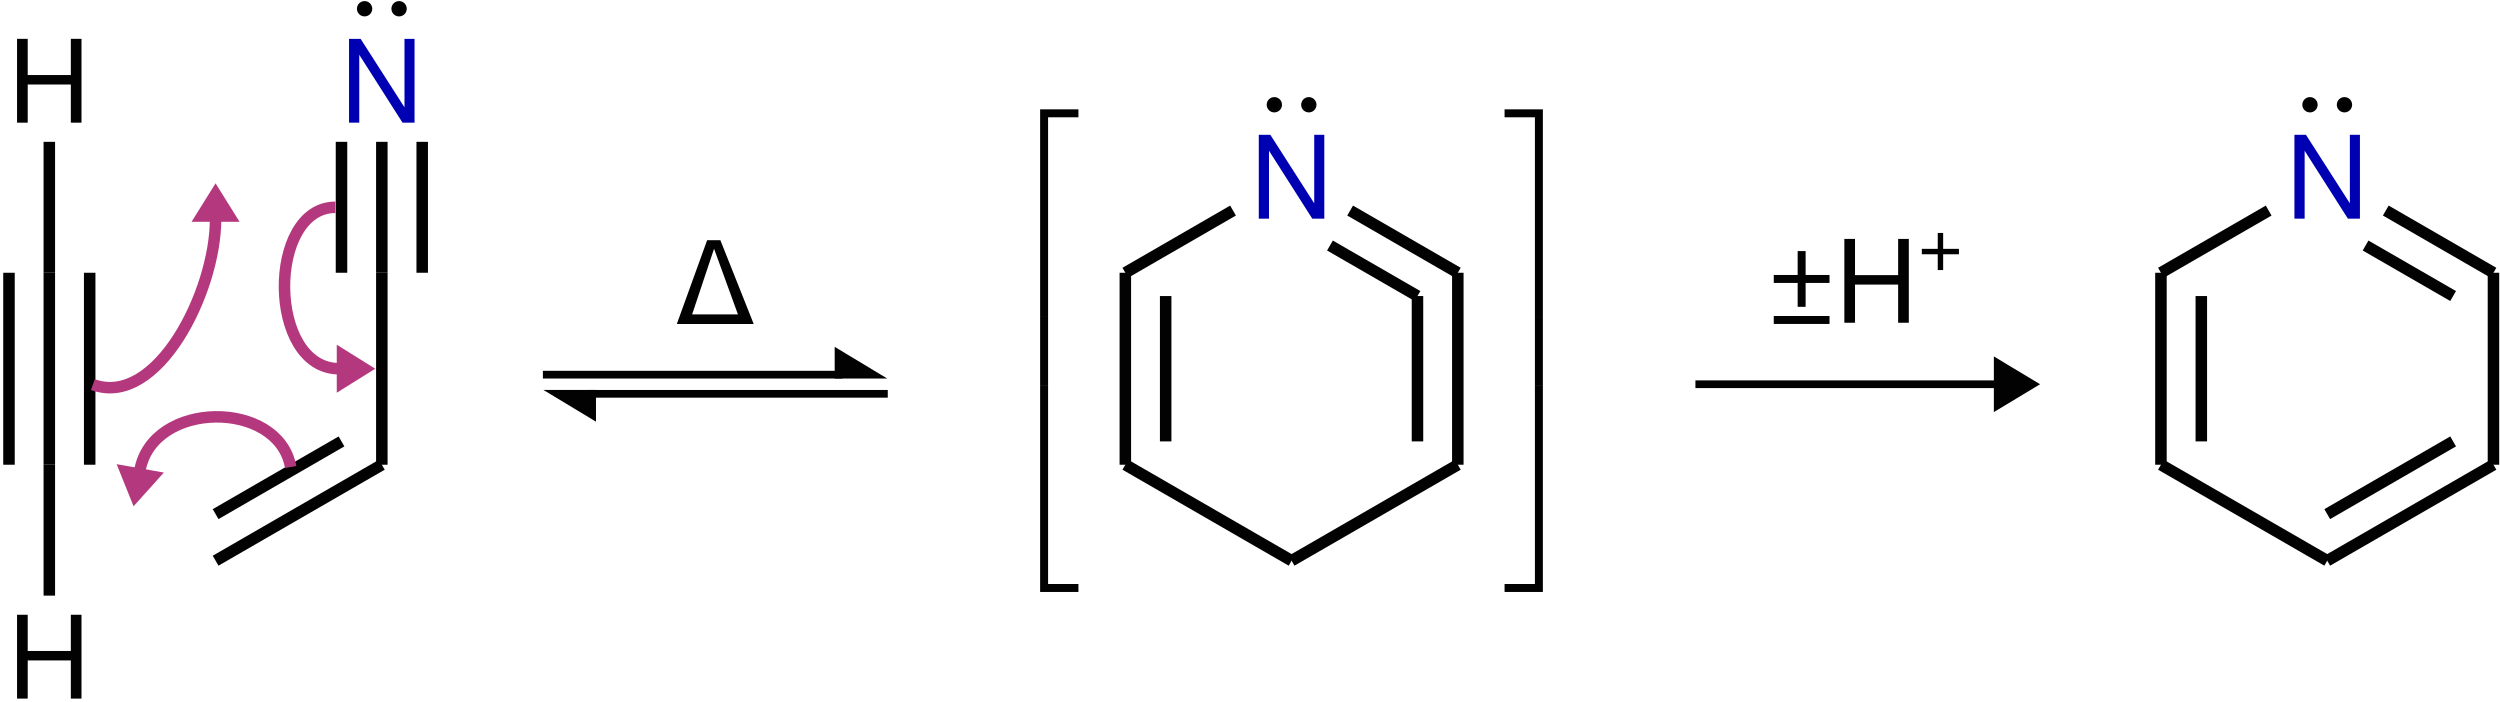 <?xml version="1.0" encoding="UTF-8"?>
<svg xmlns="http://www.w3.org/2000/svg" xmlns:xlink="http://www.w3.org/1999/xlink" width="260pt" height="73pt" viewBox="0 0 260 73" version="1.1">
<defs>
<g>
<symbol overflow="visible" id="glyph0-0">
<path style="stroke:none;" d="M 7.406 -6.219 C 7.406 -5.852 7.328 -5.52 7.172 -5.219 C 7.023 -4.926 6.848 -4.68 6.641 -4.484 C 6.43 -4.297 6.223 -4.109 6.016 -3.922 C 5.805 -3.742 5.629 -3.539 5.484 -3.312 C 5.336 -3.082 5.266 -2.844 5.266 -2.594 L 5.266 -2.031 L 4.188 -2.031 L 4.188 -2.688 C 4.188 -2.977 4.258 -3.254 4.406 -3.516 C 4.551 -3.785 4.727 -4.016 4.938 -4.203 C 5.156 -4.398 5.363 -4.594 5.562 -4.781 C 5.77 -4.969 5.945 -5.18 6.094 -5.422 C 6.25 -5.672 6.328 -5.938 6.328 -6.219 C 6.328 -6.625 6.188 -6.953 5.906 -7.203 C 5.625 -7.453 5.254 -7.578 4.797 -7.578 C 4.211 -7.578 3.805 -7.41 3.578 -7.078 C 3.359 -6.754 3.25 -6.301 3.25 -5.719 L 2.234 -5.719 C 2.234 -6.633 2.453 -7.328 2.891 -7.797 C 3.336 -8.273 3.992 -8.516 4.859 -8.516 C 5.629 -8.516 6.242 -8.305 6.703 -7.891 C 7.172 -7.473 7.406 -6.914 7.406 -6.219 Z M 5.266 -0.891 L 5.266 0.344 L 4.188 0.344 L 4.188 -0.891 Z M 0.422 1.656 L 0.422 -9.562 L 9.141 -9.562 L 9.141 1.656 Z M 1.406 0.828 L 8.156 0.828 L 8.156 -8.719 L 1.406 -8.719 Z M 1.406 0.828 "/>
</symbol>
<symbol overflow="visible" id="glyph0-1">
<path style="stroke:none;" d="M 6.547 -3.969 L 2.062 -3.969 L 2.062 0 L 0.953 0 L 0.953 -8.719 L 2.062 -8.719 L 2.062 -4.953 L 6.547 -4.953 L 6.547 -8.719 L 7.656 -8.719 L 7.656 0 L 6.547 0 Z M 6.547 -3.969 "/>
</symbol>
<symbol overflow="visible" id="glyph0-2">
<path style="stroke:none;" d="M 7.766 -8.719 L 7.766 0 L 6.516 0 L 2.016 -7.062 L 2.016 0 L 0.953 0 L 0.953 -8.719 L 2.156 -8.719 L 6.719 -1.594 L 6.719 -8.719 Z M 7.766 -8.719 "/>
</symbol>
<symbol overflow="visible" id="glyph0-3">
<path style="stroke:none;" d="M 8.172 0 L 0.172 0 L 3.328 -8.719 L 4.703 -8.719 Z M 1.766 -1 L 6.531 -1 L 4.047 -7.828 Z M 1.766 -1 "/>
</symbol>
<symbol overflow="visible" id="glyph0-4">
<path style="stroke:none;" d="M 6.391 -0.703 L 6.391 0.125 L 0.594 0.125 L 0.594 -0.703 Z M 6.391 -4.969 L 6.391 -4.141 L 3.906 -4.141 L 3.906 -1.656 L 3.078 -1.656 L 3.078 -4.141 L 0.594 -4.141 L 0.594 -4.969 L 3.078 -4.969 L 3.078 -7.453 L 3.906 -7.453 L 3.906 -4.969 Z M 6.391 -4.969 "/>
</symbol>
<symbol overflow="visible" id="glyph1-0">
<path style="stroke:none;" d=""/>
</symbol>
<symbol overflow="visible" id="glyph1-1">
<path style="stroke:none;" d="M 3.891 21.031 L 4.719 21.031 L 4.719 0.359 L 7.875 0.359 L 7.875 -0.469 L 3.891 -0.469 Z M 3.891 21.031 "/>
</symbol>
<symbol overflow="visible" id="glyph1-2">
<path style="stroke:none;" d="M 3.891 7.188 L 4.719 7.188 L 4.719 -0.016 L 3.891 -0.016 Z M 3.891 7.188 "/>
</symbol>
<symbol overflow="visible" id="glyph1-3">
<path style="stroke:none;" d="M 3.891 21.031 L 7.875 21.031 L 7.875 20.203 L 4.719 20.203 L 4.719 -0.484 L 3.891 -0.484 Z M 3.891 21.031 "/>
</symbol>
<symbol overflow="visible" id="glyph1-4">
<path style="stroke:none;" d="M 3.234 21.031 L 4.062 21.031 L 4.062 -0.469 L 0.078 -0.469 L 0.078 0.359 L 3.234 0.359 Z M 3.234 21.031 "/>
</symbol>
<symbol overflow="visible" id="glyph1-5">
<path style="stroke:none;" d="M 3.234 7.188 L 4.062 7.188 L 4.062 -0.016 L 3.234 -0.016 Z M 3.234 7.188 "/>
</symbol>
<symbol overflow="visible" id="glyph1-6">
<path style="stroke:none;" d="M 3.234 20.203 L 0.078 20.203 L 0.078 21.031 L 4.062 21.031 L 4.062 -0.484 L 3.234 -0.484 Z M 3.234 20.203 "/>
</symbol>
<symbol overflow="visible" id="glyph2-0">
<path style="stroke:none;" d="M 4.938 -4.141 C 4.938 -3.898 4.883 -3.68 4.781 -3.484 C 4.688 -3.285 4.566 -3.117 4.422 -2.984 C 4.285 -2.859 4.145 -2.734 4 -2.609 C 3.863 -2.492 3.742 -2.359 3.641 -2.203 C 3.547 -2.055 3.5 -1.898 3.5 -1.734 L 3.5 -1.359 L 2.781 -1.359 L 2.781 -1.797 C 2.781 -1.992 2.828 -2.176 2.922 -2.344 C 3.023 -2.52 3.145 -2.672 3.281 -2.797 C 3.426 -2.93 3.566 -3.062 3.703 -3.188 C 3.848 -3.312 3.969 -3.453 4.062 -3.609 C 4.164 -3.773 4.219 -3.953 4.219 -4.141 C 4.219 -4.41 4.125 -4.629 3.938 -4.797 C 3.75 -4.961 3.504 -5.047 3.203 -5.047 C 2.805 -5.047 2.535 -4.938 2.391 -4.719 C 2.242 -4.508 2.172 -4.207 2.172 -3.812 L 1.484 -3.812 C 1.484 -4.414 1.629 -4.875 1.922 -5.188 C 2.223 -5.508 2.66 -5.672 3.234 -5.672 C 3.754 -5.672 4.164 -5.531 4.469 -5.25 C 4.781 -4.977 4.938 -4.609 4.938 -4.141 Z M 3.5 -0.594 L 3.5 0.234 L 2.781 0.234 L 2.781 -0.594 Z M 0.281 1.109 L 0.281 -6.375 L 6.094 -6.375 L 6.094 1.109 Z M 0.938 0.547 L 5.438 0.547 L 5.438 -5.812 L 0.938 -5.812 Z M 0.938 0.547 "/>
</symbol>
<symbol overflow="visible" id="glyph2-1">
<path style="stroke:none;" d="M 4.25 -2.125 L 4.25 -1.562 L 2.609 -1.562 L 2.609 0.078 L 2.047 0.078 L 2.047 -1.562 L 0.391 -1.562 L 0.391 -2.125 L 2.047 -2.125 L 2.047 -3.781 L 2.609 -3.781 L 2.609 -2.125 Z M 4.25 -2.125 "/>
</symbol>
</g>
</defs>
<g id="surface16">
<g style="fill:rgb(0.999%,0.999%,0.999%);fill-opacity:1;">
  <use xlink:href="#glyph0-1" x="0.82" y="72.654"/>
</g>
<path style="fill:none;stroke-width:1.196;stroke-linecap:butt;stroke-linejoin:miter;stroke:rgb(0.999%,0.999%,0.999%);stroke-opacity:1;stroke-miterlimit:10;" d="M -0.001 -0.001 L -0.001 -13.614 " transform="matrix(1,0,0,-1,5.13,48.331)"/>
<path style="fill:none;stroke-width:1.196;stroke-linecap:butt;stroke-linejoin:miter;stroke:rgb(0.999%,0.999%,0.999%);stroke-opacity:1;stroke-miterlimit:10;" d="M 17.292 -9.982 L 34.581 -0.001 " transform="matrix(1,0,0,-1,5.13,48.331)"/>
<path style="fill:none;stroke-width:1.196;stroke-linecap:butt;stroke-linejoin:miter;stroke:rgb(0.999%,0.999%,0.999%);stroke-opacity:1;stroke-miterlimit:10;" d="M 17.292 -5.138 L 30.386 2.425 " transform="matrix(1,0,0,-1,5.13,48.331)"/>
<path style="fill:none;stroke-width:1.196;stroke-linecap:butt;stroke-linejoin:miter;stroke:rgb(0.999%,0.999%,0.999%);stroke-opacity:1;stroke-miterlimit:10;" d="M 34.581 -0.001 L 34.581 19.964 " transform="matrix(1,0,0,-1,5.13,48.331)"/>
<g style="fill:rgb(0%,0%,70%);fill-opacity:1;">
  <use xlink:href="#glyph0-2" x="35.347" y="12.758"/>
</g>
<path style="fill-rule:nonzero;fill:rgb(0%,0%,0%);fill-opacity:1;stroke-width:0.399;stroke-linecap:butt;stroke-linejoin:miter;stroke:rgb(0.999%,0.999%,0.999%);stroke-opacity:1;stroke-miterlimit:10;" d="M 1.195 0.001 C 1.195 -0.331 1.465 -0.597 1.793 -0.597 C 2.125 -0.597 2.391 -0.331 2.391 0.001 C 2.391 0.329 2.125 0.599 1.793 0.599 C 1.465 0.599 1.195 0.329 1.195 0.001 Z M -2.391 0.001 C -2.391 -0.331 -2.125 -0.597 -1.793 -0.597 C -1.465 -0.597 -1.195 -0.331 -1.195 0.001 C -1.195 0.329 -1.465 0.599 -1.793 0.599 C -2.125 0.599 -2.391 0.329 -2.391 0.001 Z M -2.391 0.001 " transform="matrix(1,0,0,-1,39.711,0.911)"/>
<path style="fill:none;stroke-width:1.196;stroke-linecap:butt;stroke-linejoin:miter;stroke:rgb(0.999%,0.999%,0.999%);stroke-opacity:1;stroke-miterlimit:10;" d="M 34.581 19.964 L 34.581 33.581 " transform="matrix(1,0,0,-1,5.13,48.331)"/>
<path style="fill:none;stroke-width:1.196;stroke-linecap:butt;stroke-linejoin:miter;stroke:rgb(0.999%,0.999%,0.999%);stroke-opacity:1;stroke-miterlimit:10;" d="M 30.386 19.964 L 30.386 33.581 " transform="matrix(1,0,0,-1,5.13,48.331)"/>
<path style="fill:none;stroke-width:1.196;stroke-linecap:butt;stroke-linejoin:miter;stroke:rgb(0.999%,0.999%,0.999%);stroke-opacity:1;stroke-miterlimit:10;" d="M 38.78 19.964 L 38.78 33.581 " transform="matrix(1,0,0,-1,5.13,48.331)"/>
<g style="fill:rgb(0.999%,0.999%,0.999%);fill-opacity:1;">
  <use xlink:href="#glyph0-1" x="0.82" y="12.758"/>
</g>
<path style="fill:none;stroke-width:1.196;stroke-linecap:butt;stroke-linejoin:miter;stroke:rgb(0.999%,0.999%,0.999%);stroke-opacity:1;stroke-miterlimit:10;" d="M -0.001 19.964 L -0.001 33.581 " transform="matrix(1,0,0,-1,5.13,48.331)"/>
<path style="fill:none;stroke-width:1.196;stroke-linecap:butt;stroke-linejoin:miter;stroke:rgb(0.999%,0.999%,0.999%);stroke-opacity:1;stroke-miterlimit:10;" d="M -0.001 19.964 L -0.001 -0.001 " transform="matrix(1,0,0,-1,5.13,48.331)"/>
<path style="fill:none;stroke-width:1.196;stroke-linecap:butt;stroke-linejoin:miter;stroke:rgb(0.999%,0.999%,0.999%);stroke-opacity:1;stroke-miterlimit:10;" d="M 4.198 19.964 L 4.198 -0.001 " transform="matrix(1,0,0,-1,5.13,48.331)"/>
<path style="fill:none;stroke-width:1.196;stroke-linecap:butt;stroke-linejoin:miter;stroke:rgb(0.999%,0.999%,0.999%);stroke-opacity:1;stroke-miterlimit:10;" d="M -4.196 19.964 L -4.196 -0.001 " transform="matrix(1,0,0,-1,5.13,48.331)"/>
<path style="fill:none;stroke-width:0.801;stroke-linecap:butt;stroke-linejoin:miter;stroke:rgb(0.999%,0.999%,0.999%);stroke-opacity:1;stroke-miterlimit:10;" d="M 56.126 9.366 L 87.274 9.366 " transform="matrix(1,0,0,-1,0.335,48.331)"/>
<path style="fill-rule:nonzero;fill:rgb(0.999%,0.999%,0.999%);fill-opacity:1;stroke-width:0.801;stroke-linecap:butt;stroke-linejoin:miter;stroke:rgb(0.999%,0.999%,0.999%);stroke-opacity:1;stroke-miterlimit:10;" d="M 4.025 0.001 L 0.4 2.185 L 0.4 0.001 Z M 4.025 0.001 " transform="matrix(1,0,0,-1,86.807,38.966)"/>
<path style="fill:none;stroke-width:0.801;stroke-linecap:butt;stroke-linejoin:miter;stroke:rgb(0.999%,0.999%,0.999%);stroke-opacity:1;stroke-miterlimit:10;" d="M 91.993 7.374 L 60.845 7.374 " transform="matrix(1,0,0,-1,0.335,48.331)"/>
<path style="fill-rule:nonzero;fill:rgb(0.999%,0.999%,0.999%);fill-opacity:1;stroke-width:0.801;stroke-linecap:butt;stroke-linejoin:miter;stroke:rgb(0.999%,0.999%,0.999%);stroke-opacity:1;stroke-miterlimit:10;" d="M 4.025 -0.002 L 0.4 2.186 L 0.4 -0.002 Z M 4.025 -0.002 " transform="matrix(-1,0,0,1,61.982,40.959)"/>
<g style="fill:rgb(0.999%,0.999%,0.999%);fill-opacity:1;">
  <use xlink:href="#glyph0-3" x="70.215" y="33.698"/>
</g>
<g style="fill:rgb(0.999%,0.999%,0.999%);fill-opacity:1;">
  <use xlink:href="#glyph1-1" x="104.282" y="11.84"/>
</g>
<g style="fill:rgb(0.999%,0.999%,0.999%);fill-opacity:1;">
  <use xlink:href="#glyph1-2" x="104.282" y="32.882"/>
</g>
<g style="fill:rgb(0.999%,0.999%,0.999%);fill-opacity:1;">
  <use xlink:href="#glyph1-3" x="104.282" y="40.533"/>
</g>
<path style="fill:none;stroke-width:1.196;stroke-linecap:butt;stroke-linejoin:miter;stroke:rgb(0.999%,0.999%,0.999%);stroke-opacity:1;stroke-miterlimit:10;" d="M 0.001 -0.001 L 17.29 -9.982 " transform="matrix(1,0,0,-1,117.034,48.331)"/>
<path style="fill:none;stroke-width:1.196;stroke-linecap:butt;stroke-linejoin:miter;stroke:rgb(0.999%,0.999%,0.999%);stroke-opacity:1;stroke-miterlimit:10;" d="M 17.29 -9.982 L 34.579 -0.001 " transform="matrix(1,0,0,-1,117.034,48.331)"/>
<path style="fill:none;stroke-width:1.196;stroke-linecap:butt;stroke-linejoin:miter;stroke:rgb(0.999%,0.999%,0.999%);stroke-opacity:1;stroke-miterlimit:10;" d="M 34.579 -0.001 L 34.579 19.964 " transform="matrix(1,0,0,-1,117.034,48.331)"/>
<path style="fill:none;stroke-width:1.196;stroke-linecap:butt;stroke-linejoin:miter;stroke:rgb(0.999%,0.999%,0.999%);stroke-opacity:1;stroke-miterlimit:10;" d="M 30.384 2.425 L 30.384 17.542 " transform="matrix(1,0,0,-1,117.034,48.331)"/>
<g style="fill:rgb(0%,0%,70%);fill-opacity:1;">
  <use xlink:href="#glyph0-2" x="129.961" y="22.741"/>
</g>
<path style="fill-rule:nonzero;fill:rgb(0%,0%,0%);fill-opacity:1;stroke-width:0.399;stroke-linecap:butt;stroke-linejoin:miter;stroke:rgb(0.999%,0.999%,0.999%);stroke-opacity:1;stroke-miterlimit:10;" d="M 1.196 -0.002 C 1.196 -0.33 1.465 -0.599 1.793 -0.599 C 2.125 -0.599 2.391 -0.33 2.391 -0.002 C 2.391 0.331 2.125 0.596 1.793 0.596 C 1.465 0.596 1.196 0.331 1.196 -0.002 Z M -2.39 -0.002 C -2.39 -0.33 -2.125 -0.599 -1.793 -0.599 C -1.465 -0.599 -1.195 -0.33 -1.195 -0.002 C -1.195 0.331 -1.465 0.596 -1.793 0.596 C -2.125 0.596 -2.39 0.331 -2.39 -0.002 Z M -2.39 -0.002 " transform="matrix(1,0,0,-1,134.324,10.893)"/>
<path style="fill:none;stroke-width:1.196;stroke-linecap:butt;stroke-linejoin:miter;stroke:rgb(0.999%,0.999%,0.999%);stroke-opacity:1;stroke-miterlimit:10;" d="M 34.579 19.964 L 23.38 26.433 " transform="matrix(1,0,0,-1,117.034,48.331)"/>
<path style="fill:none;stroke-width:1.196;stroke-linecap:butt;stroke-linejoin:miter;stroke:rgb(0.999%,0.999%,0.999%);stroke-opacity:1;stroke-miterlimit:10;" d="M 30.384 17.542 L 21.282 22.796 " transform="matrix(1,0,0,-1,117.034,48.331)"/>
<path style="fill:none;stroke-width:1.196;stroke-linecap:butt;stroke-linejoin:miter;stroke:rgb(0.999%,0.999%,0.999%);stroke-opacity:1;stroke-miterlimit:10;" d="M 11.2 26.433 L 0.001 19.964 " transform="matrix(1,0,0,-1,117.034,48.331)"/>
<path style="fill:none;stroke-width:1.196;stroke-linecap:butt;stroke-linejoin:miter;stroke:rgb(0.999%,0.999%,0.999%);stroke-opacity:1;stroke-miterlimit:10;" d="M 0.001 19.964 L 0.001 -0.001 " transform="matrix(1,0,0,-1,117.034,48.331)"/>
<path style="fill:none;stroke-width:1.196;stroke-linecap:butt;stroke-linejoin:miter;stroke:rgb(0.999%,0.999%,0.999%);stroke-opacity:1;stroke-miterlimit:10;" d="M 4.196 17.542 L 4.196 2.425 " transform="matrix(1,0,0,-1,117.034,48.331)"/>
<g style="fill:rgb(0.999%,0.999%,0.999%);fill-opacity:1;">
  <use xlink:href="#glyph1-4" x="156.397" y="11.84"/>
</g>
<g style="fill:rgb(0.999%,0.999%,0.999%);fill-opacity:1;">
  <use xlink:href="#glyph1-5" x="156.397" y="32.882"/>
</g>
<g style="fill:rgb(0.999%,0.999%,0.999%);fill-opacity:1;">
  <use xlink:href="#glyph1-6" x="156.397" y="40.533"/>
</g>
<path style="fill:none;stroke-width:0.801;stroke-linecap:butt;stroke-linejoin:miter;stroke:rgb(0.999%,0.999%,0.999%);stroke-opacity:1;stroke-miterlimit:10;" d="M 175.989 8.37 L 207.227 8.37 " transform="matrix(1,0,0,-1,0.335,48.331)"/>
<path style="fill-rule:nonzero;fill:rgb(0.999%,0.999%,0.999%);fill-opacity:1;stroke-width:0.801;stroke-linecap:butt;stroke-linejoin:miter;stroke:rgb(0.999%,0.999%,0.999%);stroke-opacity:1;stroke-miterlimit:10;" d="M 4.028 0.001 L 0.399 2.185 L 0.399 -2.186 Z M 4.028 0.001 " transform="matrix(1,0,0,-1,207.363,39.962)"/>
<g style="fill:rgb(0.999%,0.999%,0.999%);fill-opacity:1;">
  <use xlink:href="#glyph0-4" x="183.878" y="33.566"/>
  <use xlink:href="#glyph0-1" x="190.86" y="33.566"/>
</g>
<g style="fill:rgb(0.999%,0.999%,0.999%);fill-opacity:1;">
  <use xlink:href="#glyph2-1" x="199.479" y="28.006"/>
</g>
<path style="fill:none;stroke-width:1.196;stroke-linecap:butt;stroke-linejoin:miter;stroke:rgb(0.999%,0.999%,0.999%);stroke-opacity:1;stroke-miterlimit:10;" d="M -0.002 -0.001 L 17.291 -9.982 " transform="matrix(1,0,0,-1,224.74,48.331)"/>
<path style="fill:none;stroke-width:1.196;stroke-linecap:butt;stroke-linejoin:miter;stroke:rgb(0.999%,0.999%,0.999%);stroke-opacity:1;stroke-miterlimit:10;" d="M 17.291 -9.982 L 34.58 -0.001 " transform="matrix(1,0,0,-1,224.74,48.331)"/>
<path style="fill:none;stroke-width:1.196;stroke-linecap:butt;stroke-linejoin:miter;stroke:rgb(0.999%,0.999%,0.999%);stroke-opacity:1;stroke-miterlimit:10;" d="M 17.291 -5.138 L 30.385 2.425 " transform="matrix(1,0,0,-1,224.74,48.331)"/>
<path style="fill:none;stroke-width:1.196;stroke-linecap:butt;stroke-linejoin:miter;stroke:rgb(0.999%,0.999%,0.999%);stroke-opacity:1;stroke-miterlimit:10;" d="M 34.58 -0.001 L 34.58 19.964 " transform="matrix(1,0,0,-1,224.74,48.331)"/>
<g style="fill:rgb(0%,0%,70%);fill-opacity:1;">
  <use xlink:href="#glyph0-2" x="237.667" y="22.741"/>
</g>
<path style="fill-rule:nonzero;fill:rgb(0%,0%,0%);fill-opacity:1;stroke-width:0.399;stroke-linecap:butt;stroke-linejoin:miter;stroke:rgb(0.999%,0.999%,0.999%);stroke-opacity:1;stroke-miterlimit:10;" d="M 1.196 -0.002 C 1.196 -0.33 1.465 -0.599 1.793 -0.599 C 2.125 -0.599 2.391 -0.33 2.391 -0.002 C 2.391 0.331 2.125 0.596 1.793 0.596 C 1.465 0.596 1.196 0.331 1.196 -0.002 Z M -2.39 -0.002 C -2.39 -0.33 -2.125 -0.599 -1.793 -0.599 C -1.465 -0.599 -1.195 -0.33 -1.195 -0.002 C -1.195 0.331 -1.465 0.596 -1.793 0.596 C -2.125 0.596 -2.39 0.331 -2.39 -0.002 Z M -2.39 -0.002 " transform="matrix(1,0,0,-1,242.031,10.893)"/>
<path style="fill:none;stroke-width:1.196;stroke-linecap:butt;stroke-linejoin:miter;stroke:rgb(0.999%,0.999%,0.999%);stroke-opacity:1;stroke-miterlimit:10;" d="M 34.58 19.964 L 23.381 26.433 " transform="matrix(1,0,0,-1,224.74,48.331)"/>
<path style="fill:none;stroke-width:1.196;stroke-linecap:butt;stroke-linejoin:miter;stroke:rgb(0.999%,0.999%,0.999%);stroke-opacity:1;stroke-miterlimit:10;" d="M 30.385 17.542 L 21.28 22.796 " transform="matrix(1,0,0,-1,224.74,48.331)"/>
<path style="fill:none;stroke-width:1.196;stroke-linecap:butt;stroke-linejoin:miter;stroke:rgb(0.999%,0.999%,0.999%);stroke-opacity:1;stroke-miterlimit:10;" d="M 11.201 26.433 L -0.002 19.964 " transform="matrix(1,0,0,-1,224.74,48.331)"/>
<path style="fill:none;stroke-width:1.196;stroke-linecap:butt;stroke-linejoin:miter;stroke:rgb(0.999%,0.999%,0.999%);stroke-opacity:1;stroke-miterlimit:10;" d="M -0.002 19.964 L -0.002 -0.001 " transform="matrix(1,0,0,-1,224.74,48.331)"/>
<path style="fill:none;stroke-width:1.196;stroke-linecap:butt;stroke-linejoin:miter;stroke:rgb(0.999%,0.999%,0.999%);stroke-opacity:1;stroke-miterlimit:10;" d="M 4.197 17.542 L 4.197 2.425 " transform="matrix(1,0,0,-1,224.74,48.331)"/>
<path style="fill:none;stroke-width:1.196;stroke-linecap:butt;stroke-linejoin:miter;stroke:rgb(70.551%,22.095%,49.031%);stroke-opacity:1;stroke-miterlimit:10;" d="M -229.692 -0.239 C -230.931 6.784 -244.071 6.784 -245.376 -0.626 " transform="matrix(1,0,0,-1,259.919,48.331)"/>
<path style="fill-rule:nonzero;fill:rgb(70.551%,22.095%,49.031%);fill-opacity:1;stroke-width:1.015;stroke-linecap:butt;stroke-linejoin:miter;stroke:rgb(70.551%,22.095%,49.031%);stroke-opacity:1;stroke-miterlimit:10;" d="M 3.044 0.001 L 0.509 1.581 L 0.506 -0.002 L 0.507 -1.58 Z M 3.044 0.001 " transform="matrix(-0.174,0.985,0.985,0.174,14.586,48.709)"/>
<path style="fill:none;stroke-width:1.196;stroke-linecap:butt;stroke-linejoin:miter;stroke:rgb(70.551%,22.095%,49.031%);stroke-opacity:1;stroke-miterlimit:10;" d="M -225.036 26.772 C -232.165 26.772 -232.165 9.983 -224.642 9.983 " transform="matrix(1,0,0,-1,259.919,48.331)"/>
<path style="fill-rule:nonzero;fill:rgb(70.551%,22.095%,49.031%);fill-opacity:1;stroke-width:1.015;stroke-linecap:butt;stroke-linejoin:miter;stroke:rgb(70.551%,22.095%,49.031%);stroke-opacity:1;stroke-miterlimit:10;" d="M 3.043 0.001 L 0.508 1.583 L 0.508 -1.581 Z M 3.043 0.001 " transform="matrix(1,0,0,-1,35.023,38.348)"/>
<path style="fill:none;stroke-width:1.196;stroke-linecap:butt;stroke-linejoin:miter;stroke:rgb(70.551%,22.095%,49.031%);stroke-opacity:1;stroke-miterlimit:10;" d="M -250.259 8.331 C -243.556 5.894 -237.501 17.991 -237.501 25.518 " transform="matrix(1,0,0,-1,259.919,48.331)"/>
<path style="fill-rule:nonzero;fill:rgb(70.551%,22.095%,49.031%);fill-opacity:1;stroke-width:1.015;stroke-linecap:butt;stroke-linejoin:miter;stroke:rgb(70.551%,22.095%,49.031%);stroke-opacity:1;stroke-miterlimit:10;" d="M 3.044 -0 L 0.509 1.582 L 0.509 -1.582 Z M 3.044 -0 " transform="matrix(0,-1,-1,0,22.418,23.068)"/>
</g>
</svg>
